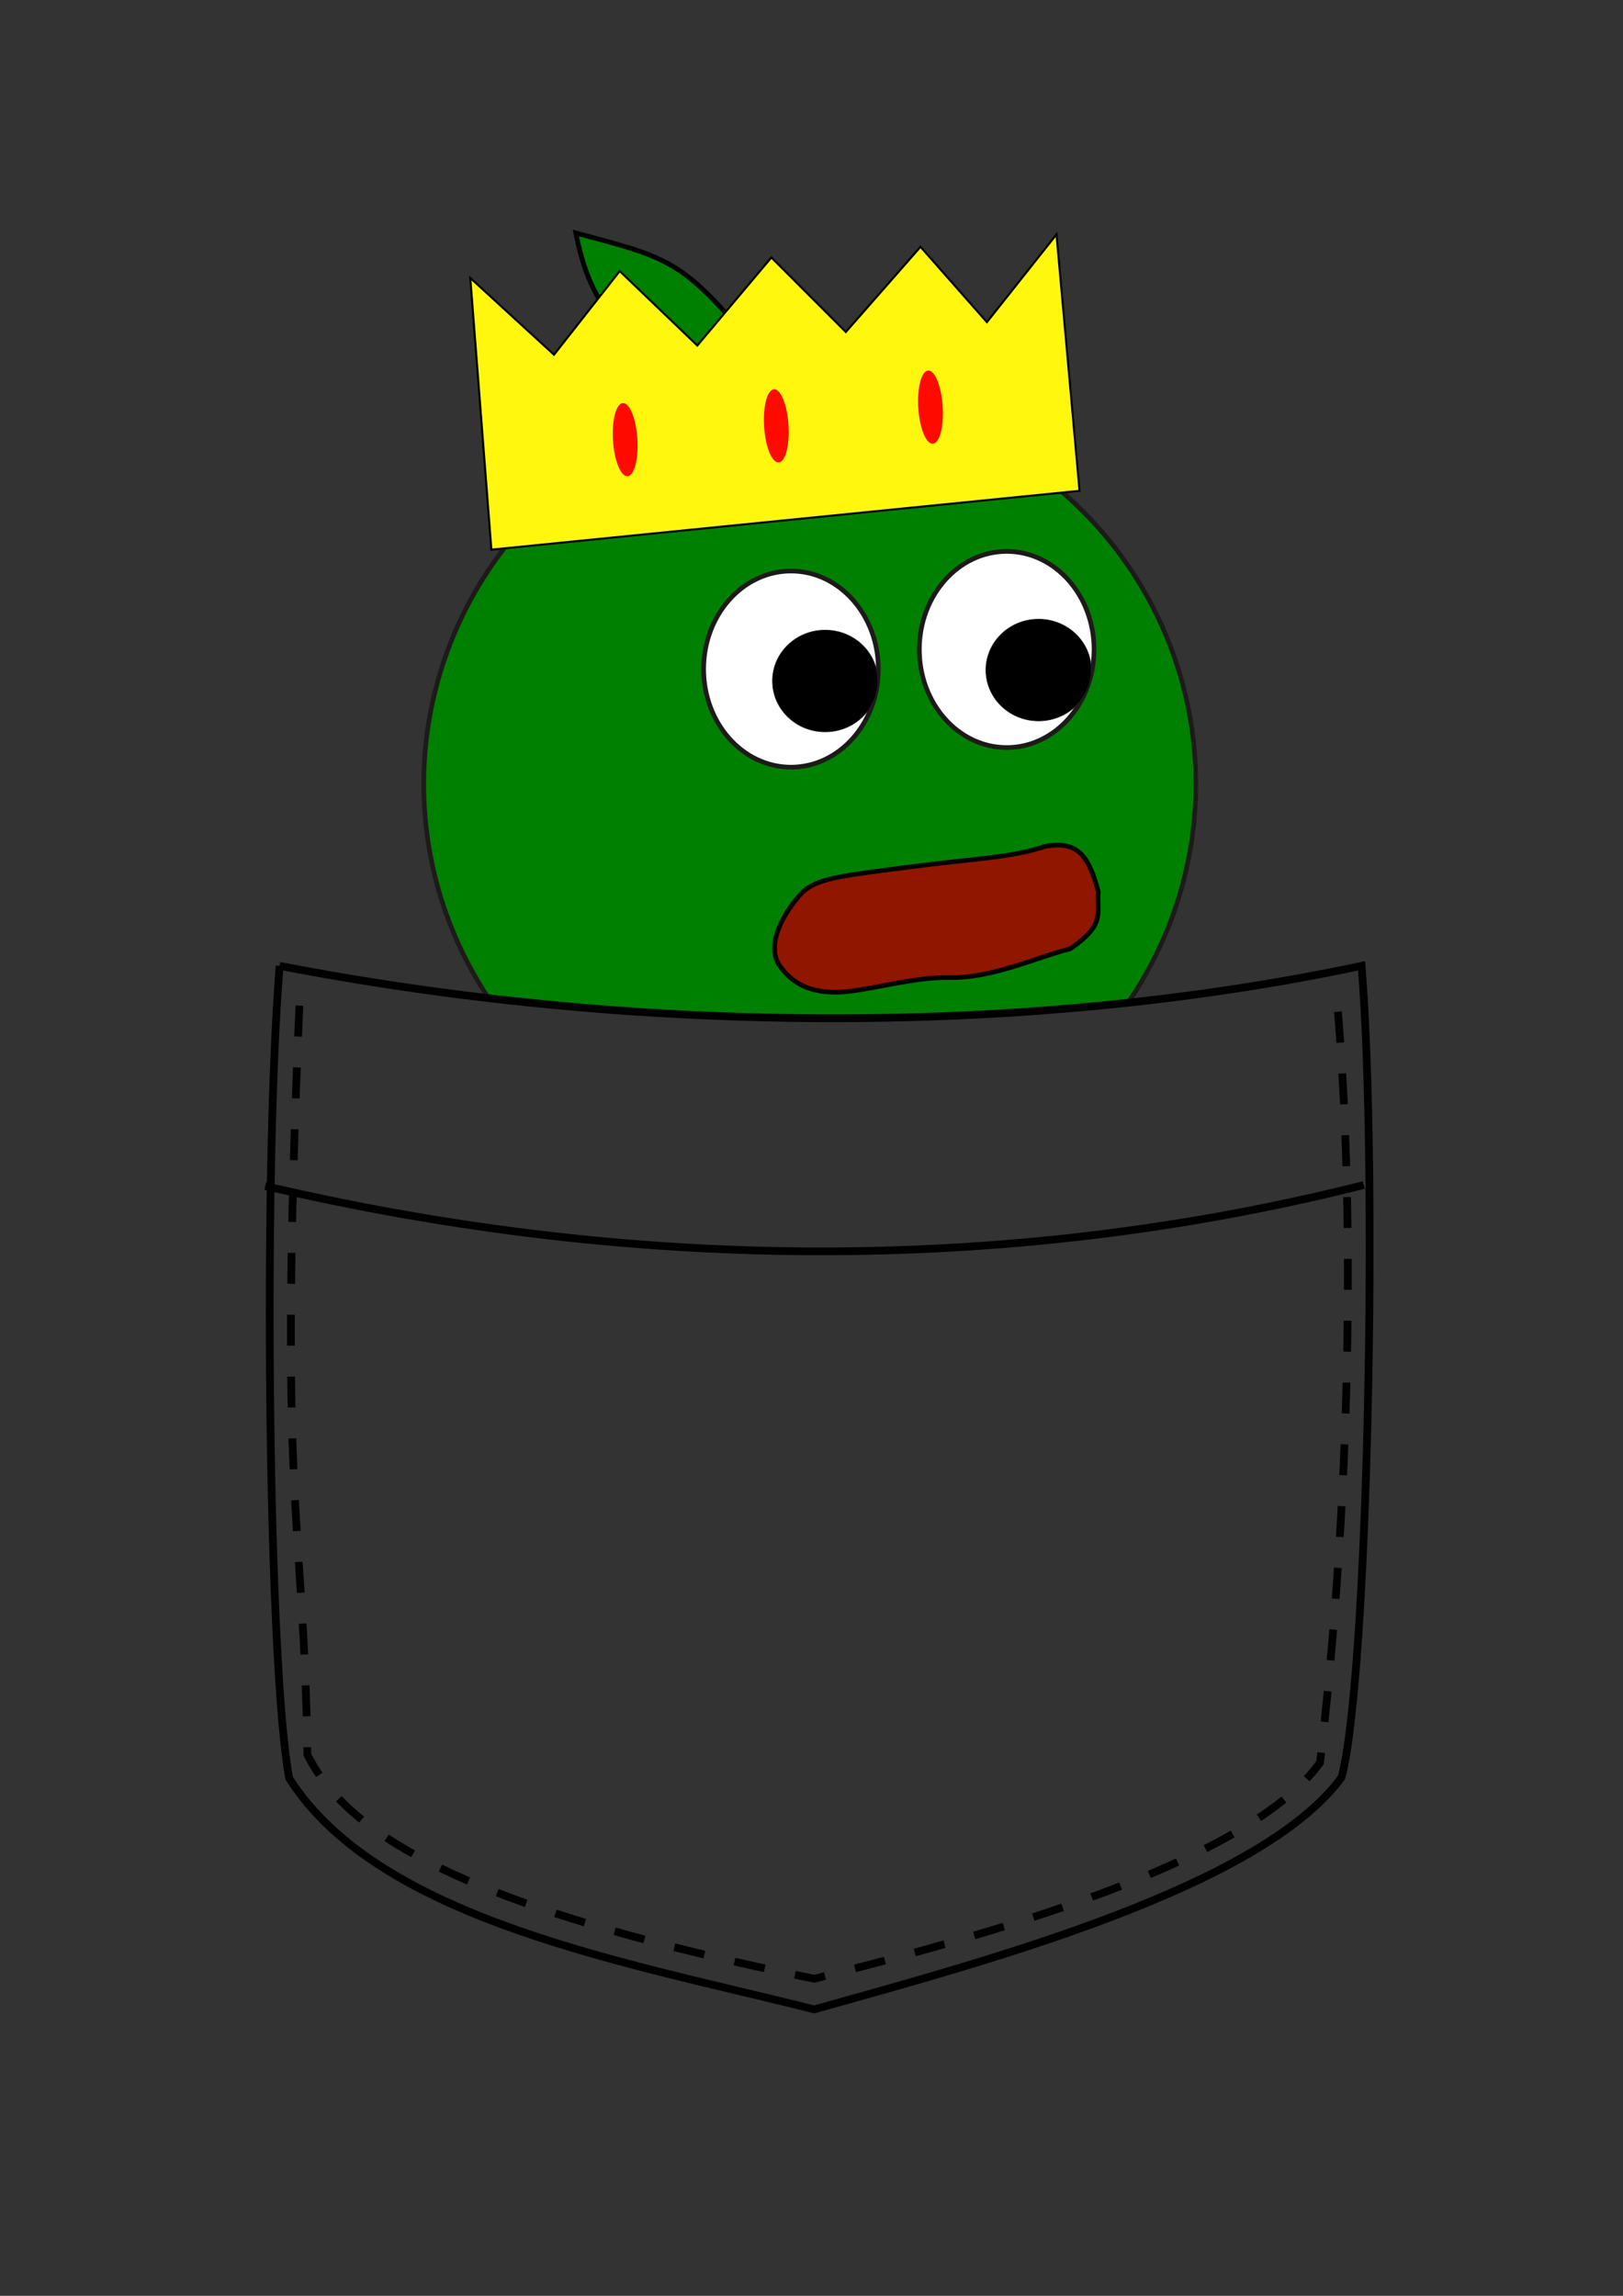 <?xml version="1.0" encoding="UTF-8" standalone="no"?>
<!-- Created with Inkscape (http://www.inkscape.org/) -->

<svg
   width="210mm"
   height="297mm"
   viewBox="0 0 210 297"
   version="1.1"
   id="svg5"
   inkscape:version="1.2.2 (b0a84865, 2022-12-01)"
   sodipodi:docname="logo-king-pocket.svg"
   xmlns:inkscape="http://www.inkscape.org/namespaces/inkscape"
   xmlns:sodipodi="http://sodipodi.sourceforge.net/DTD/sodipodi-0.dtd"
   xmlns="http://www.w3.org/2000/svg"
   xmlns:svg="http://www.w3.org/2000/svg">
  <rect x="0" y="0" width="210" height="297" fill="#333333" stroke="none"/>
  <sodipodi:namedview
     id="namedview7"
     pagecolor="#ffffff"
     bordercolor="#999999"
     borderopacity="1"
     inkscape:showpageshadow="0"
     inkscape:pageopacity="0"
     inkscape:pagecheckerboard="0"
     inkscape:deskcolor="#d1d1d1"
     inkscape:document-units="mm"
     showgrid="false"
     inkscape:zoom="0.41892983"
     inkscape:cx="192.15628"
     inkscape:cy="366.40981"
     inkscape:window-width="1440"
     inkscape:window-height="847"
     inkscape:window-x="38"
     inkscape:window-y="264"
     inkscape:window-maximized="0"
     inkscape:current-layer="layer1">
    <inkscape:grid
       type="xygrid"
       id="grid2999" />
  </sodipodi:namedview>
  <defs
     id="defs2">
    <linearGradient
       id="linearGradient13268"
       inkscape:swatch="solid">
      <stop
         style="stop-color:#eaeaea;stop-opacity:1;"
         offset="0"
         id="stop13266" />
    </linearGradient>
  </defs>
  <g
     inkscape:label="Layer 1"
     inkscape:groupmode="layer"
     id="layer1">
    <path
       id="path577"
       style="fill:#008000;stroke:#1e1a1a;stroke-width:0.6;stroke-linejoin:bevel;stroke-miterlimit:3.4;stroke-dasharray:none"
       d="M 104.781 51.497 A 49.951 49.951 0 0 0 54.83 101.448 A 49.951 49.951 0 0 0 63.257 129.185 C 90.441 132.359 118.825 132.695 145.916 129.771 A 49.951 49.951 0 0 0 154.731 101.448 A 49.951 49.951 0 0 0 104.781 51.497 z " />
    <ellipse
       style="fill:#ffffff;stroke:#1e1a1a;stroke-width:0.6;stroke-linejoin:bevel;stroke-miterlimit:3.4;stroke-dasharray:none"
       id="path789"
       cx="130.257"
       cy="84.021"
       rx="11.302"
       ry="12.686" />
    <ellipse
       style="fill:#ffffff;stroke:#1e1a1a;stroke-width:0.6;stroke-linejoin:bevel;stroke-miterlimit:3.4;stroke-dasharray:none"
       id="path789-0"
       cx="102.347"
       cy="86.559"
       rx="11.302"
       ry="12.686" />
    <path
       style="fill:#901600;fill-opacity:1;stroke:#000000;stroke-width:0.6;stroke-linecap:butt;stroke-linejoin:miter;stroke-dasharray:none;stroke-opacity:1"
       d="m 135.226,109.494 c -4.417,1.46 -9.071,1.576 -16.056,2.474 -10.801,1.388 -13.755,1.622 -15.703,3.85 -2.542,2.908 -4.306,6.768 -2.522,9.207 1.555,2.126 3.656,3.337 7.228,3.337 3.572,0 9.726,-1.996 14.679,-1.901 5.582,0.107 11.222,-2.617 15.618,-3.716 4.637,-3.188 3.413,-4.48 3.638,-7.429 -1.137,-4.023 -2.288,-6.706 -6.882,-5.823 z"
       id="path1369"
       sodipodi:nodetypes="csssssccc" />
    <ellipse
       style="fill:#000000;fill-opacity:1;stroke:#1e1a1a;stroke-width:0.093;stroke-linejoin:bevel;stroke-miterlimit:3.4"
       id="path2097"
       cx="106.765"
       cy="88.096"
       rx="6.809"
       ry="6.574" />
    <ellipse
       style="fill:#000000;fill-opacity:1;stroke:#1e1a1a;stroke-width:0.093;stroke-linejoin:bevel;stroke-miterlimit:3.4"
       id="path2097-3"
       cx="134.381"
       cy="86.68"
       rx="6.809"
       ry="6.574" />
    <path
       style="fill:#008000;stroke:#000000;stroke-width:0.623;stroke-linecap:butt;stroke-linejoin:miter;stroke-dasharray:none;stroke-opacity:1"
       d="M 100.305,53.313 C 97.581,45.368 95.756,42.169 91.668,38.134 86.816,33.346 83.612,32.564 74.51,30.148 c 1.392,7.293 4.159,11.102 8.583,15.108 3.137,2.84 6.089,4.986 17.212,8.057 z"
       id="path8291"
       sodipodi:nodetypes="cscsc" />
    <path
       style="fill:none;stroke:#000000;stroke-width:1;stroke-linecap:butt;stroke-linejoin:miter;stroke-dasharray:none;stroke-opacity:1"
       d="m 36.178,124.947 c 44.84,8.686 95.741,9.39 140,0 2.146,26.844 0.833,92.311 -2.602,105 -10.454,14.208 -45.555,23.662 -68.232,30 -23.625,-5.978 -56.218,-11.436 -67.918,-29.889 -2.688,-13.905 -3.439,-77.605 -1.247,-105.111 z"
       id="path1405-9"
       sodipodi:nodetypes="cccccc" />
    <path
       style="fill:none;stroke:#000000;stroke-width:1;stroke-linecap:butt;stroke-linejoin:miter;stroke-dasharray:none;stroke-opacity:1"
       d="m 34.32,153.429 c 49.332,11.542 97.854,11.043 142.139,-0.128"
       id="path1458"
       sodipodi:nodetypes="cc" />
    <path
       style="fill:none;stroke:#000000;stroke-width:1;stroke-linecap:butt;stroke-linejoin:miter;stroke-dasharray:4, 4;stroke-dashoffset:0;stroke-opacity:1"
       d="m 38.737,130.097 c -2.795,65.55 0.555,64.926 1.036,96.895 5.768,11.683 24.23,20.568 65.577,28.992 26.083,-6.502 56.556,-15.655 65.445,-27.955 3.25,-27.535 5.091,-66.275 2.093,-99.878"
       id="path5233"
       sodipodi:nodetypes="ccccc" />
    <path
       style="fill:#fff80e;fill-opacity:1;stroke:#000000;stroke-width:0.265px;stroke-linecap:butt;stroke-linejoin:miter;stroke-opacity:1"
       d="m 63.58,71.106 -2.728,-35.146 10.83,9.926 8.501,-10.814 10.043,9.628 9.583,-11.391 9.631,9.641 9.666,-11.021 8.589,9.745 9.003,-11.348 2.983,33.171 z"
       id="path2486"
       sodipodi:nodetypes="cccccccccccc" />
    <ellipse
       style="fill:#ff0a00;fill-opacity:1;stroke:none;stroke-width:0.415;stroke-linejoin:bevel;stroke-miterlimit:3.4"
       id="path2540"
       cx="77.117"
       cy="61.898"
       rx="1.581"
       ry="4.744"
       transform="rotate(-3.64)" />
    <ellipse
       style="fill:#ff0a00;fill-opacity:1;stroke:none;stroke-width:0.415;stroke-linejoin:bevel;stroke-miterlimit:3.4"
       id="path2540-5"
       cx="96.746"
       cy="61.356"
       rx="1.581"
       ry="4.744"
       transform="rotate(-3.64)" />
    <ellipse
       style="fill:#ff0a00;fill-opacity:1;stroke:none;stroke-width:0.415;stroke-linejoin:bevel;stroke-miterlimit:3.4"
       id="path2540-4"
       cx="116.808"
       cy="60.209"
       rx="1.581"
       ry="4.744"
       transform="rotate(-3.64)" />
  </g>
</svg>
